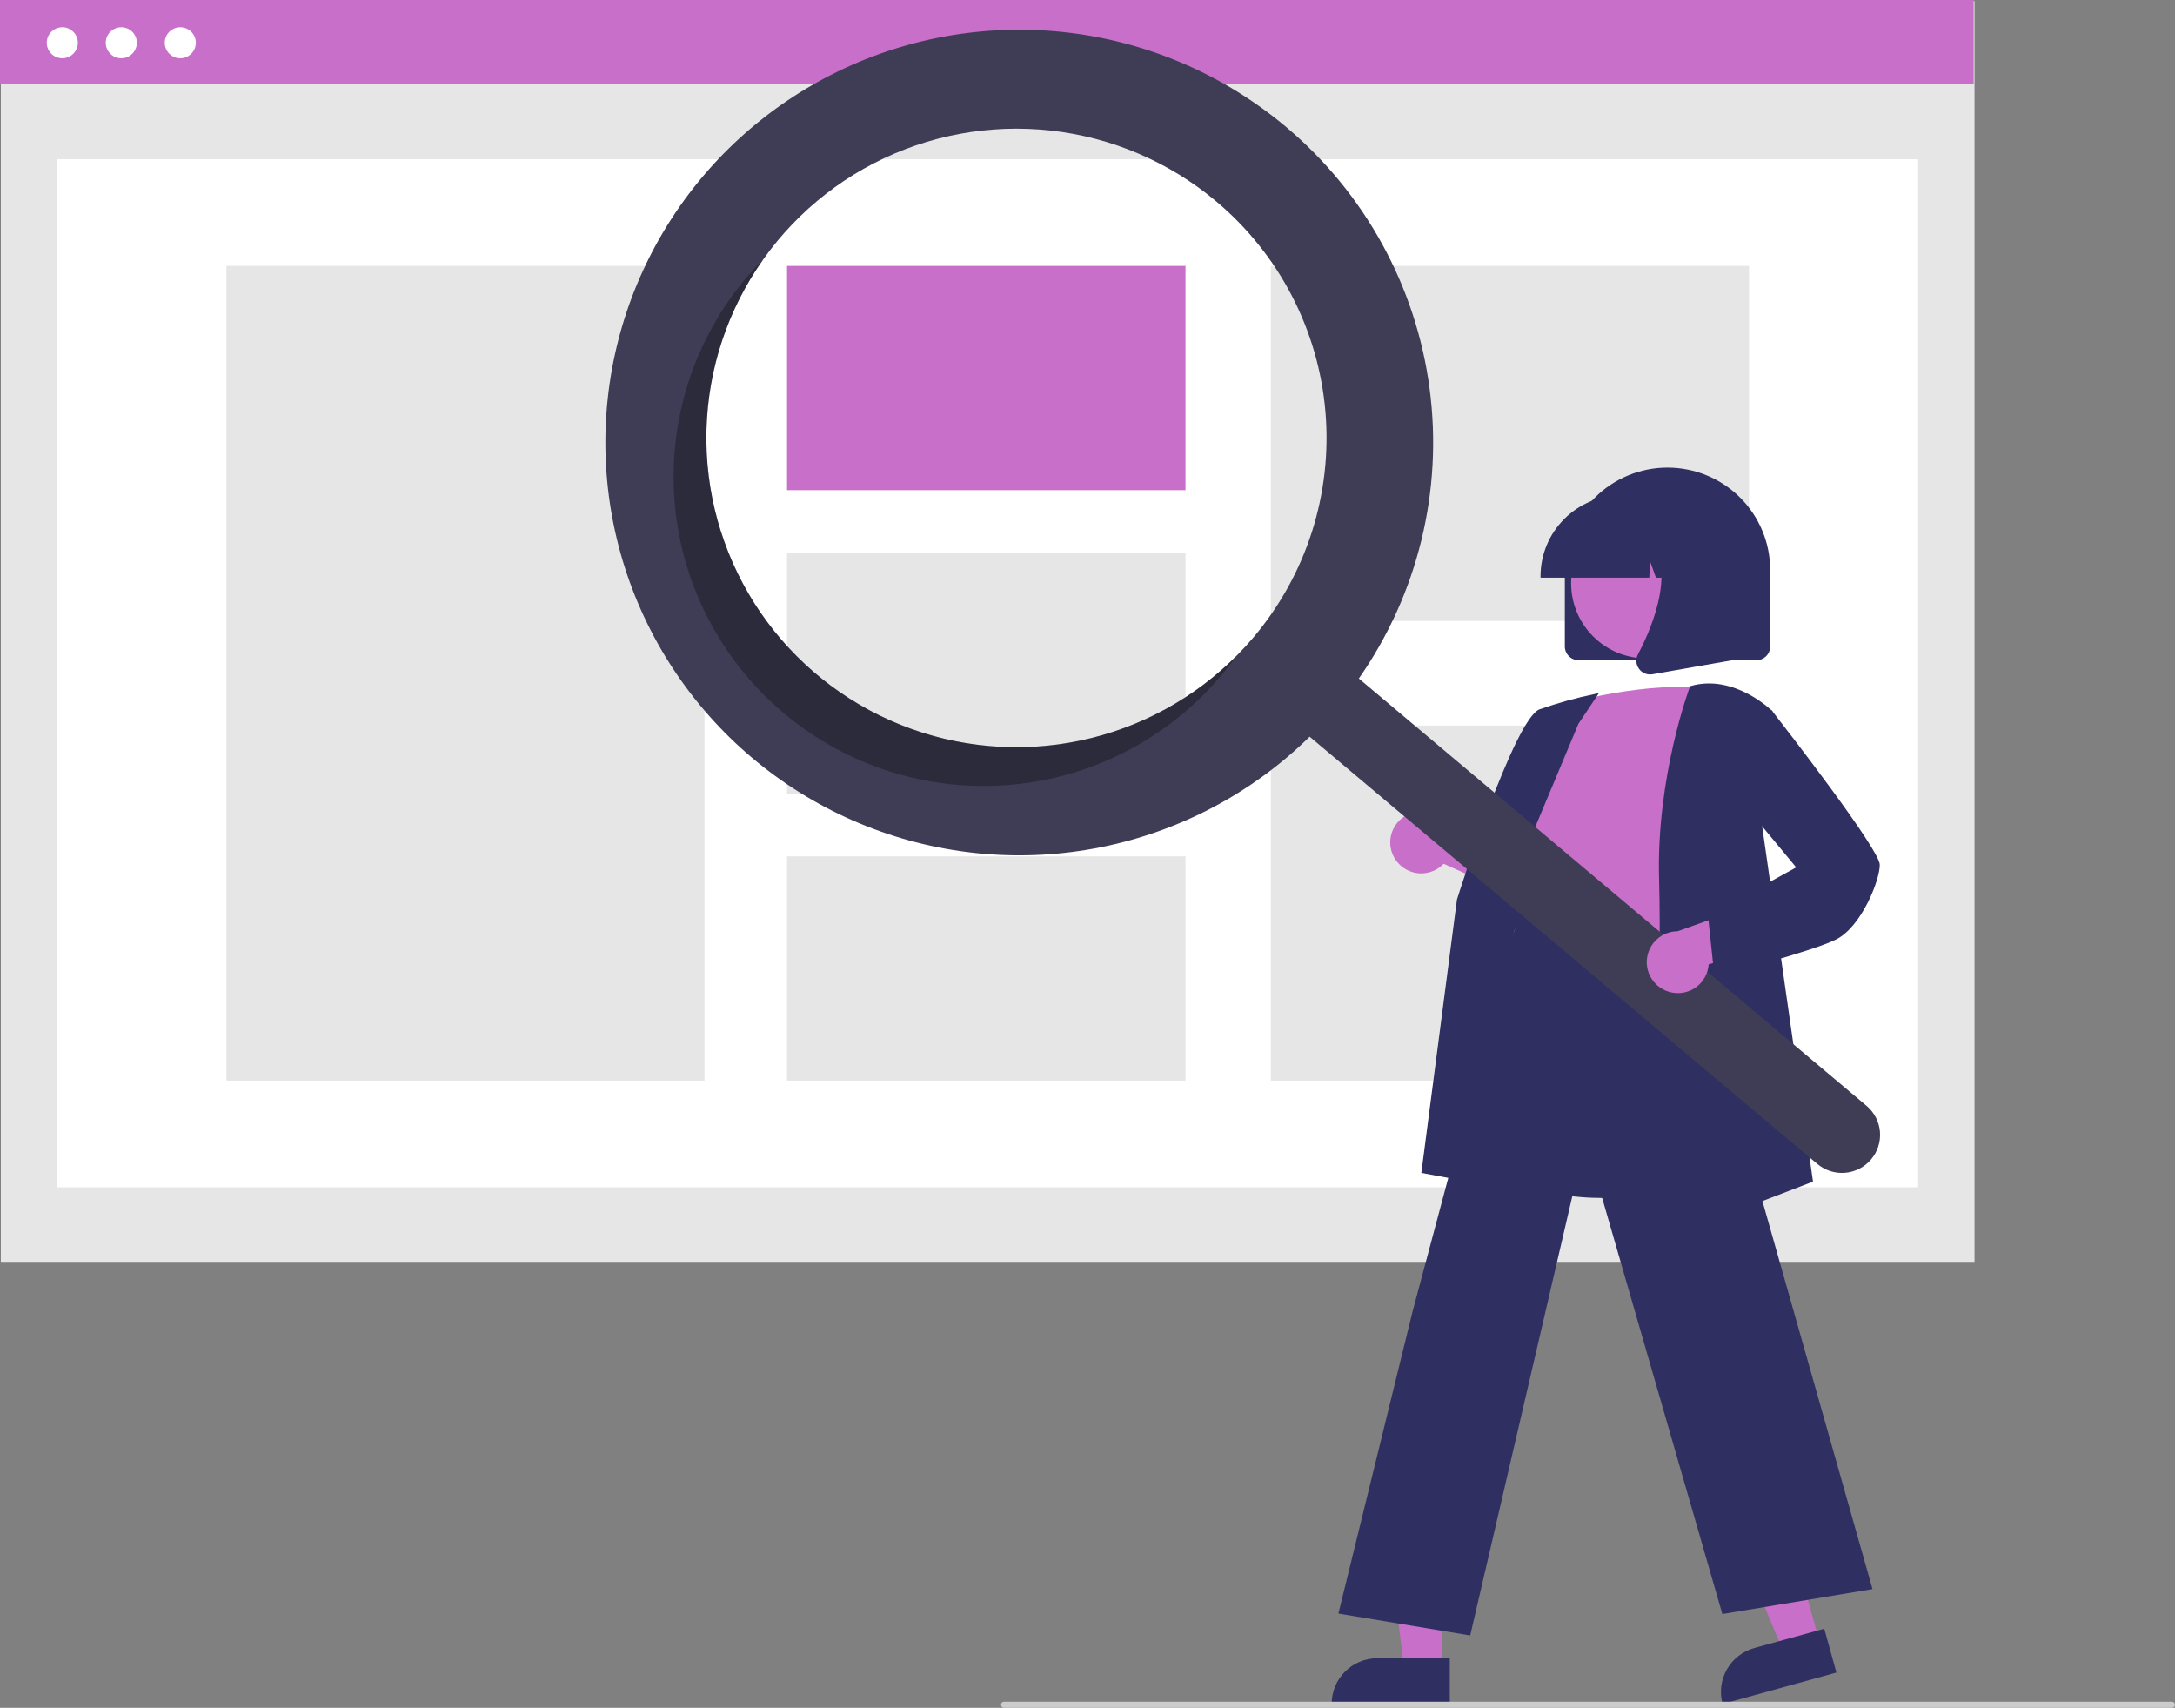 <svg width="242" height="190" viewBox="0 0 242 190" fill="none" xmlns="http://www.w3.org/2000/svg">
<rect x="0" y="0" width="242" height="190" fill="#808080" stroke="none"/>
<g clip-path="url(#clip0)">
<path d="M219.695 0.124H0.094V140.383H219.695V0.124Z" fill="#E6E6E6"/>
<path d="M213.416 17.716H6.373V132.086H213.416V17.716Z" fill="white"/>
<path d="M219.602 0H0V9.304H219.602V0Z" fill="#C86FC9"/>
<path d="M6.933 6.481C7.888 6.481 8.662 5.709 8.662 4.757C8.662 3.804 7.888 3.032 6.933 3.032C5.978 3.032 5.204 3.804 5.204 4.757C5.204 5.709 5.978 6.481 6.933 6.481Z" fill="white"/>
<path d="M13.496 6.481C14.451 6.481 15.226 5.709 15.226 4.757C15.226 3.804 14.451 3.032 13.496 3.032C12.541 3.032 11.767 3.804 11.767 4.757C11.767 5.709 12.541 6.481 13.496 6.481Z" fill="white"/>
<path d="M20.06 6.481C21.015 6.481 21.789 5.709 21.789 4.757C21.789 3.804 21.015 3.032 20.06 3.032C19.105 3.032 18.331 3.804 18.331 4.757C18.331 5.709 19.105 6.481 20.06 6.481Z" fill="white"/>
<path d="M78.386 29.583H25.186V120.219H78.386V29.583Z" fill="#E6E6E6"/>
<path d="M131.903 29.583H87.57V54.532H131.903V29.583Z" fill="#C86FC9"/>
<path d="M131.903 61.48H87.57V88.323H131.903V61.48Z" fill="#E6E6E6"/>
<path d="M131.903 95.27H87.57V120.219H131.903V95.27Z" fill="#E6E6E6"/>
<path d="M194.603 29.583H141.403V69.082H194.603V29.583Z" fill="#E6E6E6"/>
<path d="M194.603 80.72H141.403V120.219H194.603V80.72Z" fill="#E6E6E6"/>
<path d="M174.109 71.919V63.416C174.109 60.394 175.313 57.495 177.455 55.358C179.598 53.221 182.504 52.021 185.535 52.021C188.565 52.021 191.471 53.221 193.614 55.358C195.757 57.495 196.96 60.394 196.96 63.416V71.919C196.96 72.325 196.798 72.714 196.51 73.001C196.223 73.288 195.832 73.449 195.426 73.45H175.644C175.237 73.449 174.846 73.288 174.559 73.001C174.271 72.714 174.109 72.325 174.109 71.919Z" fill="#2F3061"/>
<path d="M202.43 182.582L198.4 183.694L192.18 168.722L198.128 167.081L202.43 182.582Z" fill="#C86FC9"/>
<path d="M195.202 183.341L202.974 181.196L204.329 186.076L191.663 189.572C191.485 188.931 191.436 188.261 191.517 187.601C191.599 186.941 191.81 186.304 192.139 185.725C192.467 185.147 192.907 184.638 193.433 184.229C193.958 183.82 194.56 183.518 195.202 183.341Z" fill="#2F3061"/>
<path d="M160.415 185.674H156.233L154.244 169.589H160.415L160.415 185.674Z" fill="#C86FC9"/>
<path d="M153.246 184.482H161.31V189.546H148.169C148.169 188.881 148.3 188.223 148.555 187.608C148.81 186.994 149.184 186.436 149.656 185.966C150.127 185.495 150.687 185.122 151.303 184.868C151.919 184.613 152.579 184.482 153.246 184.482Z" fill="#2F3061"/>
<path d="M155.372 95.783C155.671 96.184 156.054 96.516 156.495 96.754C156.936 96.992 157.424 97.131 157.924 97.161C158.425 97.191 158.926 97.111 159.392 96.926C159.858 96.742 160.278 96.458 160.622 96.095L171.738 101.08L170.727 94.845L160.326 91.067C159.675 90.53 158.85 90.251 158.006 90.281C157.163 90.311 156.359 90.649 155.749 91.23C155.138 91.812 154.763 92.596 154.693 93.435C154.624 94.274 154.865 95.109 155.372 95.783H155.372Z" fill="#C86FC9"/>
<path d="M178.468 133.279C174.975 133.279 171.36 132.76 168.321 131.217C166.708 130.414 165.278 129.288 164.122 127.909C162.965 126.53 162.106 124.927 161.599 123.202C160.016 118.202 162.012 113.29 163.943 108.54C165.139 105.596 166.269 102.816 166.562 100.076L166.665 99.103C167.121 94.733 167.516 90.959 169.699 89.543C170.831 88.81 172.353 88.768 174.352 89.415L193.126 95.497L192.435 131.039L192.321 131.077C192.223 131.11 185.605 133.279 178.468 133.279Z" fill="#2F3061"/>
<path d="M174.023 78.351C174.023 78.351 183.232 75.629 190.395 76.65C190.395 76.65 186.302 99.099 187.666 106.582C189.03 114.065 163.962 109.473 169.078 102.33L170.783 93.827C170.783 93.827 167.373 90.425 170.442 86.344L174.023 78.351Z" fill="#C86FC9"/>
<path d="M169.494 132.605L158.144 130.483L162.107 100.072C162.373 99.223 168.511 79.955 171.299 78.913C173.323 78.202 175.393 77.629 177.495 77.196L177.899 77.116L175.623 80.52L166.563 102.171L169.494 132.605Z" fill="#2F3061"/>
<path d="M163.58 181.947L148.916 179.51L157.145 145.998L169.391 100.168L169.512 100.982C169.521 101.043 170.665 107.03 187.64 104.373L187.789 104.35L187.83 104.495L208.346 176.788L191.637 179.565L176.397 126.82L163.58 181.947Z" fill="#2F3061"/>
<path d="M183.905 138.296L183.915 138.039C183.925 137.753 184.934 109.34 184.597 97.914C184.259 86.448 187.981 76.519 188.018 76.419L188.049 76.34L188.131 76.316C192.947 74.944 197.125 79.039 197.166 79.081L197.225 79.139L195.853 90.424L201.725 131.459L183.905 138.296Z" fill="#2F3061"/>
<path d="M183.187 73.252C187.813 73.252 191.564 69.511 191.564 64.898C191.564 60.284 187.813 56.544 183.187 56.544C178.56 56.544 174.81 60.284 174.81 64.898C174.81 69.511 178.56 73.252 183.187 73.252Z" fill="#C86FC9"/>
<path d="M171.406 64.096C171.408 61.706 172.361 59.415 174.056 57.725C175.75 56.035 178.048 55.085 180.444 55.082H182.149C184.546 55.085 186.843 56.035 188.537 57.725C190.232 59.415 191.185 61.706 191.188 64.096V64.266H187.584L186.355 60.833L186.109 64.266H184.246L183.626 62.534L183.502 64.266H171.406V64.096Z" fill="#2F3061"/>
<path d="M182.362 74.406C182.193 74.178 182.092 73.906 182.071 73.623C182.049 73.34 182.109 73.056 182.242 72.805C184.049 69.377 186.58 63.043 183.221 59.137L182.98 58.856H192.73V73.455L183.872 75.013C183.783 75.029 183.692 75.037 183.601 75.037C183.359 75.037 183.121 74.98 182.905 74.87C182.69 74.76 182.504 74.601 182.362 74.406Z" fill="#2F3061"/>
<path d="M143.106 14.131C136.283 8.39 127.934 4.75 119.075 3.654C110.216 2.559 101.228 4.055 93.206 7.96C85.183 11.866 78.472 18.013 73.889 25.652C69.306 33.292 67.048 42.096 67.39 50.993C67.733 59.889 70.661 68.494 75.818 75.761C80.975 83.028 88.139 88.644 96.438 91.924C104.737 95.205 113.813 96.01 122.562 94.24C131.311 92.47 139.356 88.202 145.717 81.956L202.204 129.49C203.064 130.215 204.177 130.569 205.298 130.475C206.42 130.382 207.458 129.848 208.185 128.99C208.911 128.133 209.267 127.023 209.173 125.905C209.079 124.786 208.543 123.751 207.684 123.026L207.678 123.021L151.19 75.487C157.752 66.095 160.561 54.597 159.065 43.248C157.57 31.898 151.878 21.514 143.106 14.131ZM139.464 70.91C135.064 76.111 129.216 79.894 122.659 81.78C116.103 83.667 109.133 83.572 102.63 81.508C96.128 79.443 90.385 75.503 86.129 70.184C81.872 64.865 79.293 58.406 78.717 51.626C78.141 44.845 79.594 38.046 82.893 32.088C86.191 26.131 91.187 21.283 97.249 18.157C103.31 15.032 110.165 13.769 116.946 14.528C123.727 15.287 130.13 18.035 135.345 22.424H135.346C138.808 25.338 141.662 28.903 143.743 32.917C145.824 36.931 147.092 41.314 147.474 45.816C147.857 50.319 147.346 54.852 145.972 59.158C144.598 63.463 142.386 67.457 139.464 70.91Z" fill="#3F3D56"/>
<path opacity="0.3" d="M90.846 75.018C84.227 69.448 79.951 61.599 78.866 53.03C77.781 44.461 79.968 35.798 84.991 28.763C84.331 29.425 83.694 30.119 83.078 30.844C80.156 34.298 77.945 38.291 76.57 42.597C75.196 46.902 74.686 51.436 75.068 55.938C75.451 60.441 76.719 64.824 78.8 68.837C80.881 72.851 83.734 76.417 87.197 79.331C90.66 82.245 94.664 84.45 98.981 85.82C103.299 87.191 107.845 87.7 112.359 87.319C116.874 86.937 121.269 85.673 125.294 83.597C129.318 81.522 132.894 78.676 135.816 75.223C136.43 74.497 137.009 73.753 137.551 72.992C131.442 79.114 123.247 82.72 114.595 83.096C105.943 83.471 97.465 80.588 90.846 75.018Z" fill="black"/>
<path d="M185.876 110.388C186.363 110.506 186.871 110.517 187.362 110.419C187.854 110.321 188.318 110.117 188.722 109.821C189.126 109.525 189.46 109.144 189.7 108.705C189.941 108.266 190.082 107.78 190.114 107.281L201.858 104.03L197.084 99.879L186.663 103.603C185.819 103.605 185.005 103.917 184.376 104.478C183.746 105.038 183.345 105.81 183.248 106.647C183.151 107.483 183.365 108.326 183.849 109.015C184.334 109.705 185.055 110.193 185.876 110.388Z" fill="#C86FC9"/>
<path d="M190.757 108.667L190.043 101.896L199.853 96.498L193.457 88.777L194.5 80.103L197.099 78.993L197.18 79.096C198.406 80.668 209.154 94.498 209.154 96.208C209.154 97.964 207.097 103.12 204.284 104.523C201.571 105.876 191.381 108.506 190.949 108.618L190.757 108.667Z" fill="#2F3061"/>
<path d="M241.659 190H111.711C111.621 190 111.534 189.964 111.47 189.9C111.406 189.837 111.37 189.75 111.37 189.66C111.37 189.57 111.406 189.483 111.47 189.419C111.534 189.356 111.621 189.32 111.711 189.32H241.659C241.749 189.32 241.836 189.356 241.9 189.419C241.964 189.483 242 189.57 242 189.66C242 189.75 241.964 189.837 241.9 189.9C241.836 189.964 241.749 190 241.659 190Z" fill="#CCCCCC"/>
</g>
<defs>
<clipPath id="clip0">
<rect width="242" height="190" fill="white"/>
</clipPath>
</defs>
</svg>

